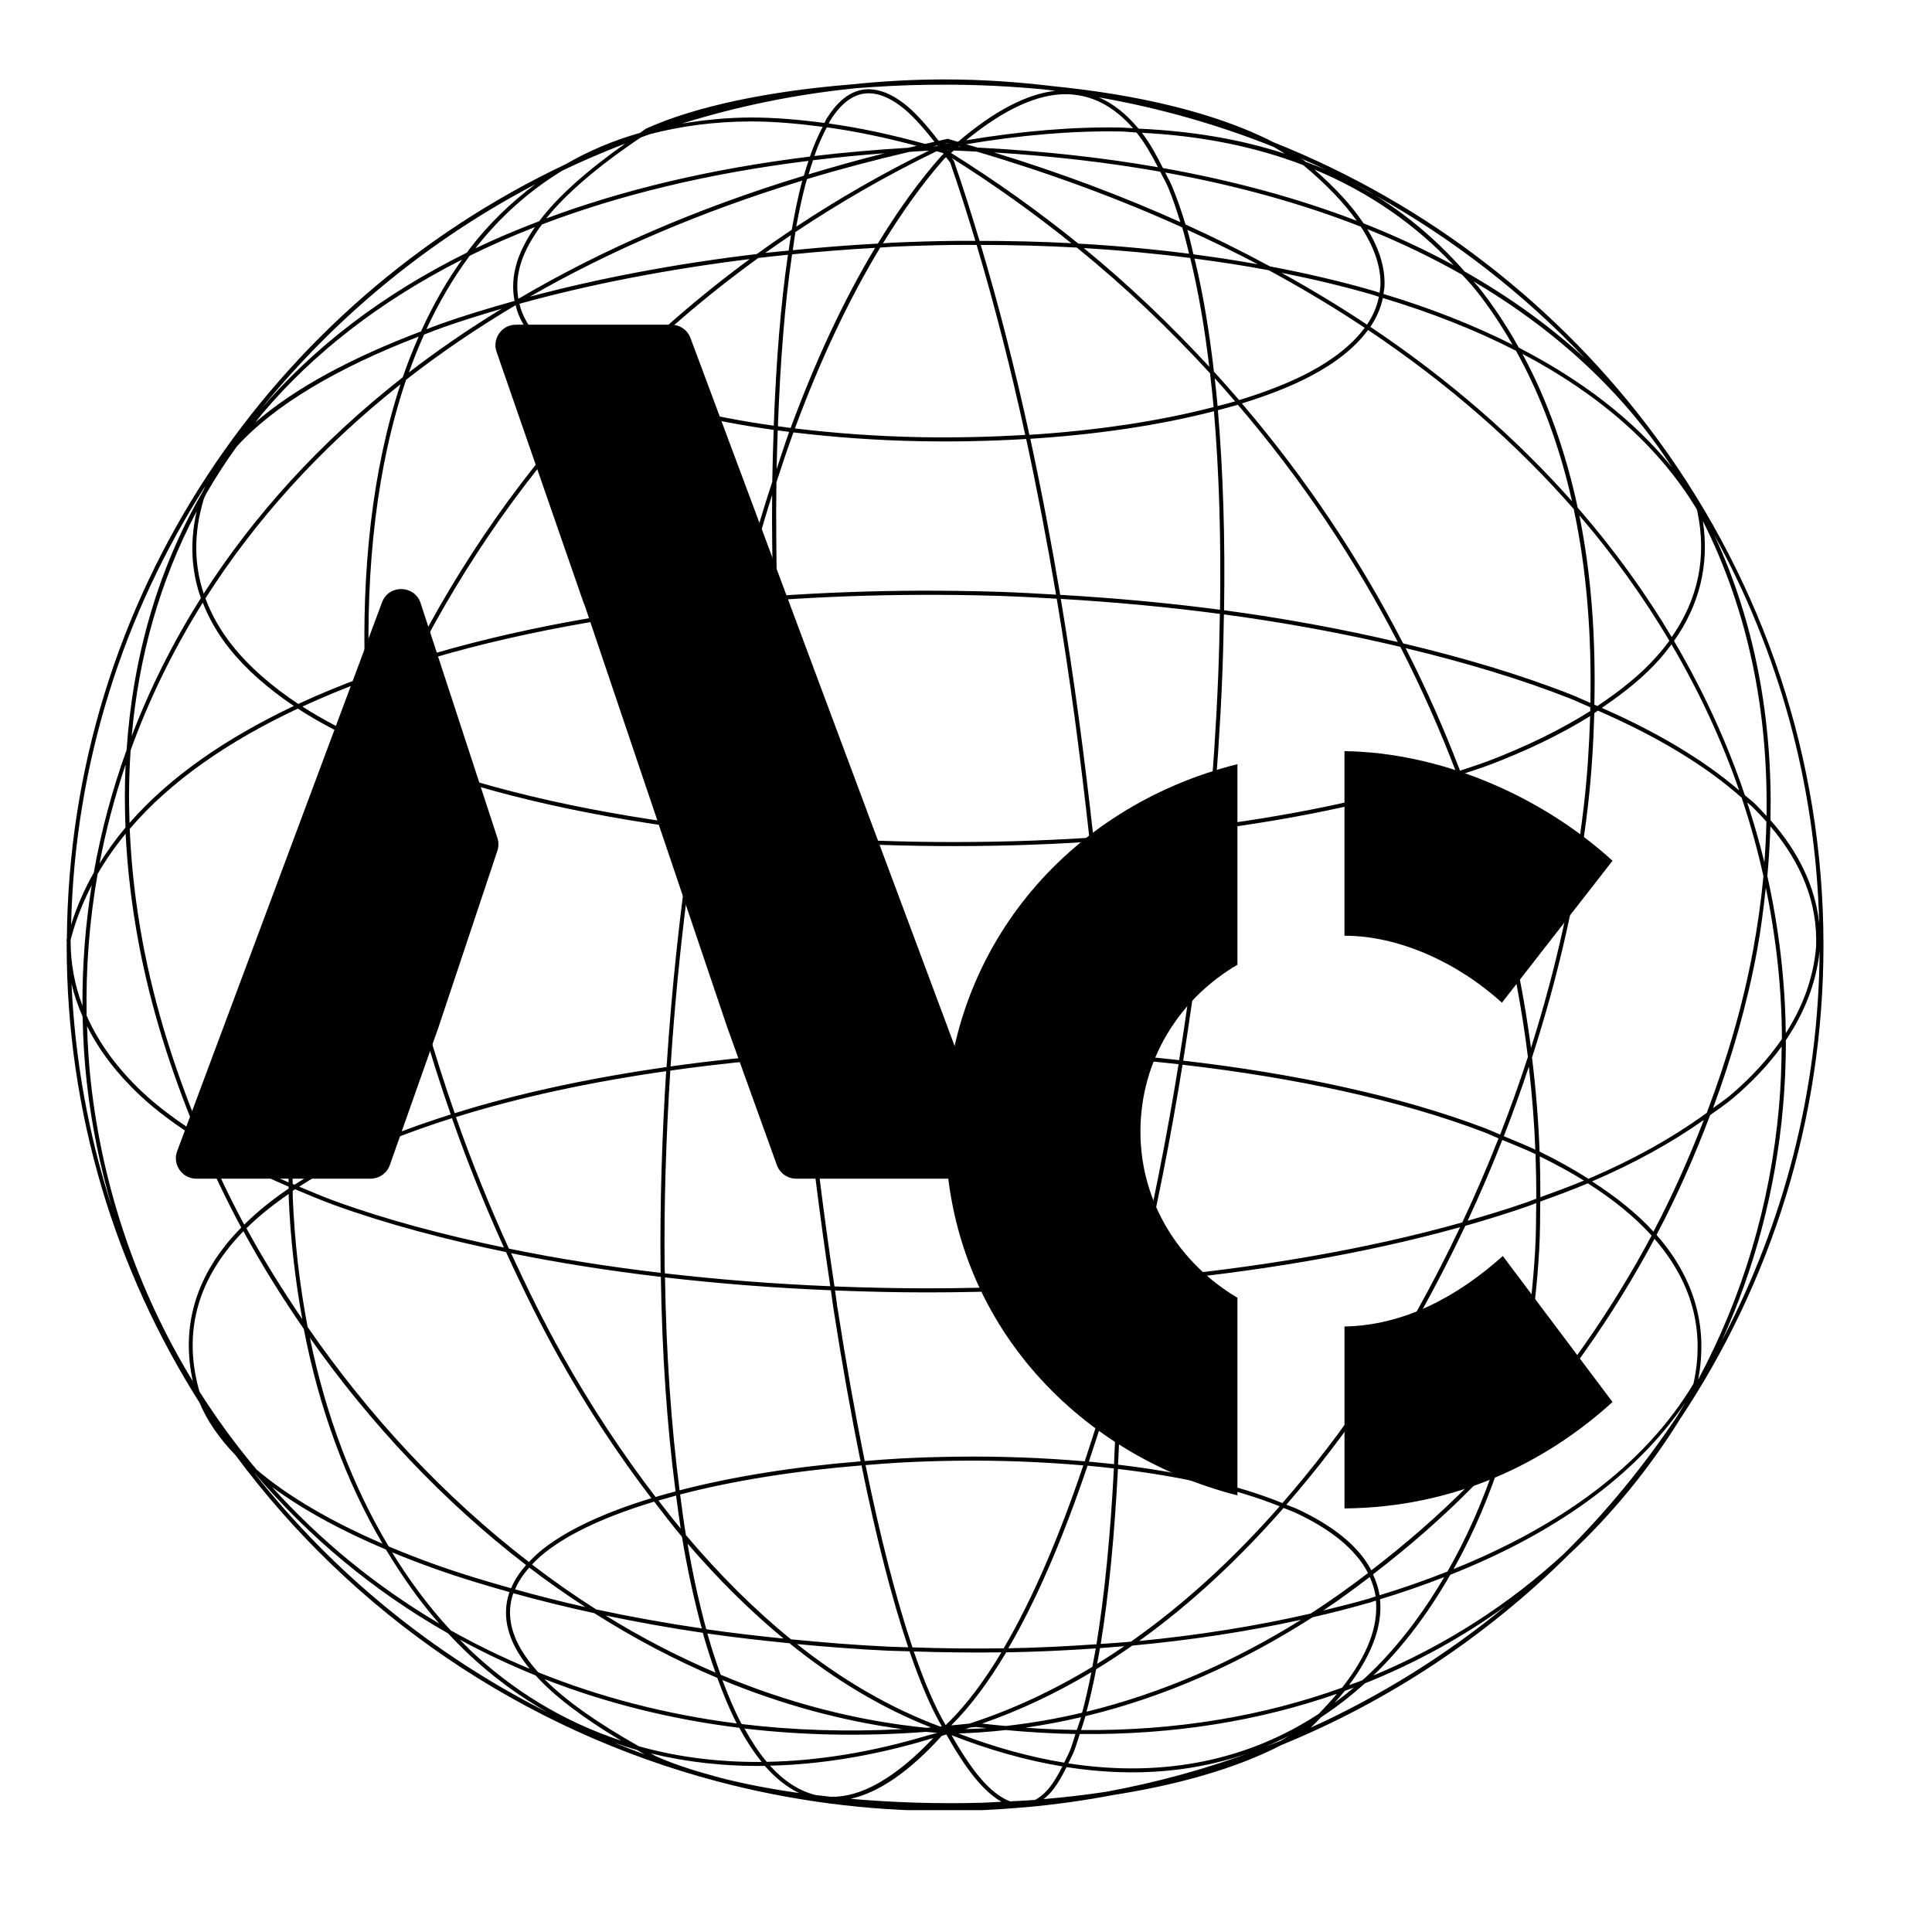 <svg xmlns="http://www.w3.org/2000/svg" xmlns:xlink="http://www.w3.org/1999/xlink" width="500" zoomAndPan="magnify" viewBox="0 0 375 375" height="500" preserveAspectRatio="xMidYMid meet" version="1.0"><defs><clipPath id="b007fea953"><path d="M 12.73 15.352 L 353.98 15.352 L 353.98 351.352 L 12.73 351.352 Z M 12.73 15.352 " clip-rule="nonzero"/></clipPath><clipPath id="0aeac6a4ef"><path d="M 34 63.027 L 193.906 63.027 L 193.906 228.777 L 34 228.777 Z M 34 63.027 " clip-rule="nonzero"/></clipPath><clipPath id="30f26e557d"><path d="M 260 145.797 L 313 145.797 L 313 292.797 L 260 292.797 Z M 260 145.797 " clip-rule="nonzero"/></clipPath><clipPath id="04917cb967"><path d="M 183.363 148 L 241 148 L 241 291 L 183.363 291 Z M 183.363 148 " clip-rule="nonzero"/></clipPath></defs><g clip-path="url(#b007fea953)"><path fill="#000000" d="M 183.438 15.414 C 177.254 15.414 171.145 15.766 165.129 16.398 C 149.348 17.672 135.078 20.594 125.438 24.949 L 125.398 24.969 L 125.379 24.969 C 124.957 25.246 124.668 25.5 124.258 25.777 C 119.012 27.273 114.184 29.324 109.762 31.891 C 52.887 58.816 13.492 115.945 12.98 182.164 L 12.922 182.34 L 12.922 182.441 C 12.918 182.648 12.957 182.844 12.961 183.051 C 12.961 183.188 12.941 183.324 12.941 183.461 C 12.941 216.074 22.414 246.508 38.742 272.281 C 40.215 275.816 42.57 279.203 45.707 282.445 C 68.359 313.008 101.219 335.738 139.324 345.789 C 153.398 349.5 168.176 351.508 183.438 351.508 C 188.621 351.508 193.75 351.25 198.816 350.801 C 198.984 350.785 199.16 350.793 199.328 350.762 C 204.973 350.246 210.531 349.469 216.004 348.422 C 228.398 346.488 239.809 343.324 248.676 338.73 C 269.66 330.148 288.535 317.566 304.312 301.93 L 304.449 301.793 C 312.836 293.996 320.062 285.137 326.066 275.488 C 343.672 249.051 353.934 217.438 353.934 183.465 C 353.934 147.027 342.125 113.316 322.113 85.781 L 321.402 84.816 C 302.738 59.512 277.109 39.543 247.277 27.648 C 247.258 27.641 247.238 27.633 247.219 27.629 C 235.965 21.832 220.652 18.344 204.426 16.734 C 197.543 15.902 190.551 15.418 183.438 15.418 Z M 179.996 16.457 C 183.055 16.418 186.141 16.43 189.223 16.516 C 193.695 16.641 198.145 16.941 202.555 17.344 C 203.312 17.426 204.062 17.543 204.816 17.637 C 199.293 18.234 193.004 21.527 185.996 27.484 C 185.949 27.496 185.902 27.496 185.859 27.508 C 185.258 27.336 184.691 27.141 184.086 26.977 L 183.988 26.938 L 183.891 26.957 L 182.199 27.328 C 179.758 24.172 177.414 21.539 175.258 19.938 C 172.996 18.258 170.852 17.391 168.863 17.324 C 168.203 17.301 167.547 17.367 166.918 17.52 C 164.402 18.129 162.234 20.102 160.367 23.16 C 160.246 23.359 160.152 23.66 160.035 23.867 C 155.082 23.215 150.297 22.801 145.797 22.809 C 141.039 22.816 136.609 23.289 132.344 23.988 C 143.125 20.637 154.344 18.316 165.934 17.145 L 166.07 17.125 C 170.629 16.777 175.266 16.52 179.996 16.457 Z M 168.844 18.109 C 170.637 18.168 172.609 18.949 174.785 20.566 C 176.797 22.059 179.039 24.547 181.375 27.527 C 180.762 27.66 180.172 27.805 179.562 27.938 C 173.004 26.113 166.77 24.793 160.859 23.969 C 160.926 23.855 160.973 23.684 161.039 23.574 C 162.84 20.617 164.875 18.828 167.113 18.285 C 167.676 18.148 168.246 18.09 168.844 18.109 Z M 207.059 18.285 C 208 18.301 208.906 18.41 209.793 18.582 C 213.594 19.316 216.957 21.5 219.922 24.891 C 219.133 24.863 218.402 24.77 217.602 24.754 C 208.363 24.582 198.312 25.422 187.512 27.23 C 194.969 21.125 201.504 18.199 207.059 18.285 Z M 213.273 18.895 C 225.012 20.949 236.332 24.168 247.102 28.469 C 247.926 28.898 248.629 29.391 249.402 29.844 C 240.949 27.059 231.434 25.441 220.984 24.969 C 218.684 22.191 216.121 20.125 213.277 18.895 Z M 137.477 21.648 C 136.816 21.828 136.148 22.008 135.492 22.199 C 136.145 22.012 136.801 21.828 137.477 21.648 Z M 145.816 23.574 C 150.199 23.57 154.863 23.984 159.684 24.617 C 158.793 26.285 157.961 28.207 157.203 30.395 C 137.789 32.777 120.797 36.887 106.008 42.406 C 109.859 37.602 115.977 32.332 124.379 26.68 C 124.973 26.461 125.57 26.242 126.168 26.031 C 132.184 24.48 138.68 23.578 145.816 23.574 Z M 160.488 24.715 C 166 25.477 171.816 26.672 177.914 28.312 L 176.262 28.684 C 169.996 29.066 163.898 29.582 158.07 30.277 C 158.816 28.156 159.621 26.305 160.488 24.715 Z M 217.582 25.52 C 218.625 25.539 219.57 25.676 220.594 25.719 C 222.109 27.59 223.465 29.938 224.762 32.461 C 213.938 30.57 202.277 29.285 189.754 28.645 C 189.02 28.43 188.289 28.211 187.551 27.996 C 198.344 26.184 208.379 25.352 217.582 25.52 Z M 221.652 25.777 C 233.383 26.367 243.797 28.531 252.965 32.047 C 257.547 35.871 260.938 39.473 263.348 42.859 C 252.141 38.555 239.621 35.098 225.723 32.617 C 224.461 30.094 223.141 27.707 221.652 25.777 Z M 183.992 27.762 C 184.031 27.773 184.07 27.789 184.109 27.801 L 183.184 27.957 C 183.461 27.898 183.719 27.82 183.992 27.762 Z M 121.371 27.859 C 113.77 33.234 108.133 38.277 104.656 42.938 C 100.352 44.586 96.188 46.324 92.266 48.207 C 97.016 42.141 102.656 37.055 109.199 33.09 C 113.164 31.184 117.238 29.461 121.371 27.859 Z M 181.906 28.234 C 181.938 28.273 181.973 28.309 182.004 28.352 C 181.758 28.363 181.523 28.398 181.277 28.41 L 181.238 28.391 Z M 186.137 28.391 L 186.449 28.488 L 186.035 28.469 Z M 183.793 29.156 L 184.012 29.176 C 183.984 29.199 183.957 29.211 183.934 29.234 L 183.797 29.156 Z M 185.152 29.215 C 186.66 29.273 188.133 29.355 189.617 29.434 C 203.969 33.68 217.242 38.602 229.465 44.137 C 229.949 45.742 230.363 47.523 230.801 49.25 C 223.742 48.348 216.562 47.691 209.305 47.281 C 201.605 41.051 193.379 35.168 184.602 29.688 Z M 180.312 29.234 C 171.191 33.715 162.613 38.656 154.551 44 C 155.09 41.012 155.699 38.234 156.359 35.703 C 156.449 35.355 156.562 35.098 156.652 34.762 C 163.043 32.828 169.672 31.074 176.539 29.473 C 177.797 29.398 179.039 29.297 180.312 29.234 Z M 181.789 29.355 C 182.203 29.477 182.59 29.562 183.008 29.688 L 183.145 29.883 C 183.027 29.992 182.93 30.07 182.812 30.18 L 182.793 30.18 L 182.773 30.199 C 178.355 35.172 174.246 40.953 170.383 47.281 C 164.836 47.582 159.332 48.02 153.883 48.562 C 154.059 47.391 154.199 46.156 154.391 45.043 C 162.934 39.344 172.047 34.07 181.789 29.355 Z M 192.941 29.59 C 204.441 30.289 215.172 31.555 225.195 33.324 C 225.707 34.367 226.273 35.27 226.75 36.41 C 227.609 38.465 228.367 40.766 229.109 43.117 C 217.926 38.086 205.887 33.551 192.941 29.59 Z M 171.719 29.746 C 166.648 31.004 161.75 32.395 156.949 33.836 C 157.227 32.879 157.52 31.98 157.812 31.105 C 162.324 30.559 166.945 30.102 171.719 29.746 Z M 183.637 30.516 C 183.91 30.902 184.148 31.148 184.426 31.555 L 184.445 31.594 C 186.145 36.469 187.758 41.562 189.32 46.754 C 187.988 46.754 186.66 46.734 185.328 46.754 C 181.289 46.805 177.238 46.918 173.215 47.105 C 172.602 47.133 171.996 47.191 171.387 47.223 C 175.133 41.137 179.086 35.543 183.344 30.75 C 183.441 30.656 183.539 30.605 183.637 30.516 Z M 184.738 30.672 C 192.957 35.832 200.68 41.379 207.945 47.203 C 202.035 46.895 196.082 46.754 190.129 46.754 C 188.535 41.461 186.906 36.266 185.172 31.301 L 185.152 31.262 L 185.133 31.203 C 184.992 30.996 184.875 30.871 184.738 30.672 Z M 252.414 30.711 C 254.164 31.48 255.91 32.246 257.625 33.07 C 256.27 32.461 254.832 31.945 253.418 31.398 L 253.102 31.125 L 253.082 31.102 C 252.879 30.961 252.625 30.852 252.414 30.711 Z M 156.93 31.223 C 156.621 32.16 156.312 33.086 156.023 34.113 C 135.047 40.488 116.617 48.582 100.621 57.996 C 100.23 55.805 100.344 53.484 101.133 51 C 101.875 48.66 103.254 46.176 105.188 43.566 C 120.066 37.898 137.238 33.66 156.93 31.223 Z M 255.109 32.891 C 265.832 37.344 274.812 43.66 282.152 51.488 C 276.727 48.535 270.898 45.805 264.668 43.352 C 262.469 40.043 259.293 36.562 255.109 32.891 Z M 226.156 33.48 C 240.227 36.027 252.859 39.578 264.137 44 C 266.902 48.227 268.109 52.102 267.934 55.617 C 267.91 56.027 267.812 56.418 267.754 56.816 C 267.387 56.707 267.043 56.57 266.672 56.465 C 260.191 54.586 253.434 53.02 246.496 51.707 C 241.258 48.875 235.797 46.152 230.113 43.566 C 229.297 40.93 228.434 38.402 227.477 36.117 C 227.07 35.148 226.59 34.383 226.16 33.484 Z M 155.73 35.055 C 155.688 35.219 155.637 35.34 155.594 35.508 C 154.879 38.254 154.262 41.32 153.684 44.59 C 151.383 46.129 149.117 47.703 146.898 49.309 C 131.32 51.16 116.402 53.969 102.844 57.586 C 118.215 48.746 135.832 41.141 155.73 35.055 Z M 261.758 35.152 C 263.465 36.031 265.16 36.934 266.832 37.867 C 282.039 46.34 295.793 57.035 307.621 69.535 C 300.898 63.344 293.117 57.715 284.297 52.707 C 279.262 47.012 273.512 41.969 266.832 37.863 C 265.223 36.879 263.465 36.039 261.758 35.152 Z M 103.91 35.762 C 99.102 39.352 94.789 43.531 91.086 48.383 C 90.926 48.594 90.789 48.824 90.633 49.031 C 73.98 57.273 60.746 67.586 50.648 79.406 C 65.129 61.504 83.238 46.594 103.91 35.766 Z M 103.828 44.078 C 102.242 46.387 101.066 48.629 100.387 50.762 C 99.535 53.453 99.402 56.008 99.875 58.41 C 94.859 59.812 89.977 61.293 85.402 62.91 C 84.492 63.234 83.656 63.582 82.766 63.914 C 85.16 58.742 87.953 53.965 91.164 49.641 C 95.18 47.66 99.402 45.809 103.828 44.078 Z M 265.395 44.473 C 272.02 47.129 278.129 50.109 283.824 53.336 C 284.652 54.281 285.539 55.168 286.324 56.148 C 289.008 59.504 291.398 63.117 293.578 66.902 C 285.875 63.035 277.48 59.746 268.523 57.055 C 268.594 56.59 268.699 56.133 268.723 55.656 C 268.895 52.195 267.832 48.469 265.398 44.473 Z M 230.465 44.609 C 235.16 46.758 239.75 48.977 244.133 51.293 C 240.031 50.559 235.863 49.918 231.645 49.367 C 231.25 47.781 230.906 46.094 230.465 44.609 Z M 153.527 45.633 C 153.363 46.594 153.227 47.637 153.074 48.641 C 151.559 48.793 150.035 48.918 148.531 49.09 C 150.172 47.918 151.836 46.77 153.527 45.633 Z M 185.328 47.539 C 186.738 47.52 188.148 47.539 189.559 47.539 C 193.047 59.207 196.191 71.559 199 84.418 C 192.242 84.82 185.363 84.98 178.523 84.852 C 170.25 84.691 162.098 84.098 154.293 83.16 C 159.105 70.156 164.641 58.301 170.855 48.047 C 171.656 48.008 172.449 47.93 173.254 47.891 C 177.27 47.707 181.297 47.59 185.328 47.539 Z M 190.363 47.539 C 196.598 47.543 202.828 47.707 209.008 48.051 C 218.445 55.703 227.016 63.898 234.871 72.465 C 235.117 74.617 235.363 76.77 235.562 79.012 C 224.977 81.758 212.699 83.59 199.805 84.398 C 197.004 71.551 193.848 59.207 190.363 47.539 Z M 169.852 48.109 C 163.695 58.352 158.23 70.156 153.469 83.062 C 152.637 82.957 151.812 82.84 150.992 82.727 C 151.449 70.164 152.34 58.891 153.742 49.367 C 159.066 48.836 164.434 48.41 169.852 48.109 Z M 210.367 48.148 C 217.34 48.562 224.238 49.203 231.02 50.074 C 232.57 56.395 233.797 63.469 234.715 71.188 C 227.266 63.137 219.215 55.391 210.367 48.148 Z M 152.941 49.445 C 151.547 58.953 150.645 70.164 150.188 82.629 C 138.09 80.934 127.207 78.254 118.68 74.648 C 127.227 65.863 136.75 57.641 147.18 50.074 C 149.09 49.848 151.012 49.641 152.941 49.445 Z M 231.863 50.191 C 236.734 50.832 241.551 51.562 246.262 52.453 C 252.82 56 259.02 59.723 264.887 63.621 C 262.496 66.867 258.82 69.781 254.031 72.309 C 250.172 74.344 245.566 76.113 240.52 77.656 C 238.918 75.797 237.289 73.957 235.621 72.133 C 234.703 64.113 233.465 56.758 231.863 50.191 Z M 145.523 50.289 C 135.445 57.703 126.242 65.754 117.934 74.312 C 114.301 72.727 110.992 71.023 108.395 69.086 C 105.082 66.613 102.703 63.871 101.434 60.867 C 101.168 60.246 100.988 59.605 100.82 58.961 C 114.5 55.18 129.652 52.246 145.527 50.289 Z M 89.672 50.391 C 86.641 54.645 83.996 59.309 81.723 64.328 C 68.391 69.367 57.273 75.289 49.57 81.98 C 50.062 81.375 50.516 80.754 51.023 80.152 C 60.805 68.629 73.609 58.535 89.672 50.387 Z M 248.723 52.945 C 254.801 54.156 260.73 55.559 266.441 57.211 C 266.852 57.328 267.234 57.484 267.641 57.605 C 267.262 59.508 266.492 61.301 265.34 63.012 C 260.078 59.512 254.535 56.164 248.723 52.945 Z M 285.969 54.598 C 298.332 61.902 308.535 70.484 316.652 80.074 C 318.18 81.879 319.629 83.723 321.016 85.598 C 322.27 87.289 323.438 89.008 324.578 90.75 C 317 81.371 306.82 73.676 294.82 67.492 C 292.477 63.309 289.875 59.336 286.934 55.656 C 286.633 55.281 286.273 54.965 285.969 54.594 Z M 268.406 57.84 C 277.676 60.637 286.363 64.031 294.25 68.082 C 299.145 76.871 302.734 86.711 305.129 97.297 C 294.348 85.137 281.348 73.73 265.988 63.441 C 267.18 61.68 268 59.82 268.41 57.84 Z M 100.074 59.234 C 100.246 59.895 100.434 60.547 100.703 61.184 C 102.043 64.352 104.531 67.184 107.922 69.715 C 110.516 71.652 113.777 73.363 117.34 74.941 C 101.645 91.246 89.215 109.355 79.66 128.223 C 78.902 128.461 78.105 128.664 77.359 128.91 C 75.383 129.555 73.547 130.301 71.637 130.992 C 70.957 109.996 73.176 90.309 78.832 73.707 C 85.355 68.605 92.441 63.777 100.074 59.238 Z M 97.398 59.922 C 90.992 63.844 84.969 67.965 79.363 72.289 C 80.266 69.758 81.25 67.312 82.312 64.938 C 83.438 64.516 84.5 64.07 85.656 63.66 C 89.398 62.332 93.352 61.105 97.398 59.922 Z M 265.535 64.051 C 281.285 74.594 294.543 86.316 305.461 98.809 C 307.98 110.59 308.957 123.285 308.688 136.434 C 307.43 135.906 306.266 135.336 304.969 134.824 C 295.145 130.949 284.098 127.672 272.34 124.875 C 263.996 108.688 253.605 93 241.051 78.305 C 246.012 76.766 250.57 75.02 254.402 72.996 C 259.266 70.43 263.055 67.438 265.535 64.051 Z M 81.273 65.328 C 80.148 67.891 79.105 70.504 78.168 73.234 C 62.031 85.883 49.227 100.117 39.539 115.223 C 37.664 109.59 37.551 103.484 39.559 96.844 C 39.691 96.465 39.938 96.098 40.09 95.723 C 41.875 92.637 43.824 89.617 45.949 86.68 C 53.293 78.574 65.652 71.32 81.273 65.328 Z M 295.492 68.672 C 310.098 76.379 321.867 86.371 329.379 98.926 C 331.434 108.203 329.512 116.41 324.48 123.66 C 319.344 115.035 313.277 106.625 306.23 98.535 C 303.91 87.738 300.367 77.676 295.492 68.672 Z M 235.781 73.41 C 237.129 74.895 238.434 76.402 239.734 77.91 C 238.641 78.238 237.469 78.516 236.332 78.816 C 236.168 76.973 235.977 75.195 235.781 73.41 Z M 77.734 74.59 C 72.289 91.141 70.152 110.578 70.852 131.285 C 66.344 132.945 62.008 134.711 57.891 136.633 C 52.723 133.199 48.414 129.453 45.168 125.391 C 42.836 122.477 41.078 119.383 39.875 116.148 C 49.367 101.211 61.918 87.145 77.734 74.59 Z M 118.094 75.277 C 126.777 79.008 137.863 81.723 150.168 83.438 C 150.055 86.727 149.949 90.078 149.895 93.52 C 147.492 100.855 145.301 108.465 143.305 116.285 C 120.938 118.25 99.551 122.066 80.703 127.906 C 90.223 109.277 102.547 91.379 118.094 75.277 Z M 240.266 78.562 C 252.711 93.094 263.016 108.613 271.32 124.625 C 260.617 122.117 249.328 120.023 237.59 118.449 C 237.812 104.621 237.41 91.559 236.391 79.621 C 237.695 79.277 239.016 78.938 240.266 78.562 Z M 235.625 79.82 C 236.633 91.66 237.02 104.629 236.805 118.352 C 226.691 117.016 216.305 116.07 205.785 115.461 C 204.043 105.18 202.121 95.031 199.984 85.168 C 212.812 84.359 225.035 82.555 235.621 79.82 Z M 150.957 83.535 L 153.18 83.828 C 152.32 86.18 151.555 88.648 150.738 91.062 C 150.793 88.488 150.871 86.02 150.957 83.535 Z M 154.004 83.93 C 161.898 84.875 170.141 85.477 178.512 85.637 C 185.414 85.77 192.359 85.613 199.18 85.207 C 201.316 95.051 203.242 105.16 204.984 115.422 C 201.273 115.211 197.562 114.984 193.832 114.871 C 188.691 114.711 183.543 114.637 178.391 114.652 C 169.145 114.688 159.926 115.031 150.82 115.656 C 150.699 108.121 150.59 100.629 150.703 93.617 C 151.777 90.344 152.852 87.078 154.004 83.926 Z M 39.914 94.25 C 39.766 94.57 39.594 94.891 39.461 95.211 C 30.52 110.621 25.773 127.738 24.574 145.559 C 21.742 153.434 19.613 161.395 18.199 169.406 C 16.371 172.609 14.91 175.98 13.797 179.492 C 14.539 148.199 24 119.027 39.914 94.25 Z M 149.875 96.059 C 149.801 102.34 149.926 109.027 150.031 115.715 C 148.062 115.855 146.109 116.039 144.152 116.207 C 145.914 109.32 147.797 102.57 149.875 96.059 Z M 38.164 99.242 C 36.812 105.262 37.137 110.887 38.988 116.09 C 33.5 124.777 29.043 133.75 25.559 142.887 C 26.914 127.539 31.004 112.781 38.164 99.242 Z M 306.555 100.047 C 313.281 107.891 319.078 116.035 324.02 124.367 C 323.262 125.406 322.445 126.414 321.559 127.414 C 318.492 130.879 314.531 134.055 310.055 137.027 L 309.465 136.773 C 309.75 123.977 308.898 111.59 306.555 100.047 Z M 330.527 101.129 C 339.383 118.691 343.219 138.238 342.879 158.375 C 342.133 157.566 341.395 156.75 340.578 155.957 C 340.004 155.402 339.281 154.891 338.672 154.348 C 335.25 144.207 330.676 134.176 324.922 124.406 C 329.77 117.547 331.84 109.766 330.527 101.129 Z M 332.75 103.863 C 345.152 126.371 352.418 152.008 353.105 179.234 C 352.336 172 349.035 165.301 343.648 159.184 C 344.078 139.832 340.703 120.969 332.75 103.859 Z M 178.383 115.461 C 183.523 115.441 188.672 115.5 193.801 115.656 C 197.586 115.773 201.352 115.996 205.109 116.207 C 207.688 131.488 209.719 147.07 211.445 162.605 C 201.703 163.23 191.797 163.504 181.902 163.43 C 172.074 163.355 162.262 162.918 152.637 162.152 C 151.961 151.832 151.434 141.613 151.082 131.66 C 150.898 126.426 150.895 121.527 150.809 116.465 C 159.91 115.84 169.137 115.496 178.383 115.461 Z M 205.898 116.246 C 216.375 116.859 226.703 117.824 236.777 119.156 C 236.707 123.211 236.609 127.301 236.441 131.465 C 236.055 140.891 235.406 150.574 234.535 160.344 C 227.25 161.273 219.809 162.02 212.23 162.523 C 210.512 147.023 208.469 131.5 205.898 116.25 Z M 150.023 116.523 C 150.109 121.582 150.117 126.469 150.297 131.699 C 150.648 141.621 151.16 151.809 151.832 162.094 C 146.207 161.633 140.688 161.02 135.234 160.324 C 137.027 148.625 139.16 137.035 141.742 125.805 C 142.426 122.84 143.188 119.949 143.926 117.035 C 145.957 116.859 147.977 116.668 150.023 116.523 Z M 39.355 116.977 C 40.578 120.09 42.285 123.074 44.527 125.879 C 47.754 129.918 51.988 133.633 57.035 137.027 C 43.977 143.219 33.004 150.73 25.137 159.734 C 24.969 154.992 25.039 150.297 25.352 145.637 C 28.879 135.859 33.539 126.258 39.355 116.973 Z M 143.102 117.113 C 142.387 119.945 141.641 122.742 140.977 125.625 C 138.387 136.879 136.242 148.488 134.449 160.203 C 112.633 157.375 92.445 152.727 76.293 146.148 C 75.121 145.672 74.098 145.133 72.969 144.633 C 75.145 139.328 77.574 134.078 80.207 128.867 C 99.078 122.953 120.59 119.102 143.102 117.113 Z M 237.562 119.254 C 249.492 120.855 260.961 122.98 271.805 125.547 C 275.918 133.559 279.5 141.676 282.621 149.844 C 268.695 154.52 252.594 157.992 235.32 160.246 C 236.188 150.52 236.844 140.871 237.23 131.484 C 237.398 127.348 237.492 123.285 237.562 119.258 Z M 324.438 125.074 C 329.867 134.336 334.25 143.824 337.574 153.422 C 330.59 147.426 321.559 142.074 310.902 137.398 C 315.238 134.477 319.109 131.363 322.133 127.941 C 322.961 127.012 323.719 126.043 324.434 125.074 Z M 272.828 125.801 C 284.297 128.559 295.078 131.77 304.672 135.551 C 306.066 136.102 307.316 136.711 308.664 137.281 C 308.656 137.527 308.668 137.766 308.664 138.012 C 302.934 141.633 296.281 144.891 288.797 147.742 C 287.074 148.398 285.195 148.973 283.391 149.59 C 280.332 141.594 276.832 133.648 272.828 125.801 Z M 79.145 129.184 C 76.715 134.031 74.473 138.918 72.438 143.848 C 72.09 139.805 71.793 135.781 71.648 131.816 C 73.629 131.098 75.539 130.328 77.59 129.656 C 78.094 129.488 78.633 129.344 79.145 129.184 Z M 70.863 132.113 C 71.008 136.035 71.305 140.023 71.648 144.027 C 66.949 141.891 62.547 139.629 58.707 137.145 C 62.586 135.352 66.633 133.672 70.863 132.113 Z M 57.805 137.539 C 61.898 140.223 66.648 142.633 71.707 144.91 C 71.723 145.082 71.73 145.25 71.746 145.422 C 60.402 173.512 55.34 202.57 56.016 229.504 C 49.879 226.859 44.359 223.91 39.375 220.754 C 34.078 208.277 30.035 195.473 27.652 182.637 C 26.305 175.367 25.488 168.094 25.176 160.895 C 33.078 151.613 44.32 143.879 57.805 137.539 Z M 310.145 137.93 C 321.438 142.848 330.938 148.492 338.055 154.84 C 339.754 159.902 341.148 164.98 342.281 170.074 C 341.832 174.84 341.16 179.625 340.277 184.406 C 338.316 195.027 335.211 205.605 331.289 216 C 324.789 220.734 317.148 225.043 308.316 228.797 C 305.379 226.945 302.25 225.176 298.836 223.527 C 298.609 217.523 298.121 211.434 297.363 205.266 C 302.574 189.129 306.324 172.684 308.199 156.59 C 308.914 150.453 309.273 144.414 309.457 138.422 C 309.703 138.266 309.906 138.09 310.145 137.934 Z M 308.652 138.992 C 308.457 144.766 308.102 150.598 307.41 156.508 C 305.605 172 302.086 187.836 297.164 203.395 C 294.875 185.969 290.391 168.059 283.672 150.316 C 285.48 149.699 287.371 149.129 289.102 148.469 C 296.418 145.684 302.98 142.527 308.652 138.992 Z M 72.664 145.344 C 73.801 145.844 74.828 146.395 76.008 146.875 C 92.246 153.488 112.48 158.156 134.34 160.992 C 132.012 176.348 130.371 191.867 129.383 207.113 C 114.578 209.223 100.629 212.195 88.258 216.074 C 80.34 193.375 74.902 169.719 72.66 147.031 C 72.613 146.543 72.609 146.066 72.562 145.578 L 72.66 145.344 Z M 71.875 147.133 C 74.125 169.867 79.562 193.57 87.492 216.312 C 83.25 217.66 79.148 219.078 75.316 220.637 C 68.516 223.406 62.418 226.523 57.164 229.957 L 56.812 229.816 C 56.102 203.352 60.926 174.797 71.875 147.129 Z M 24.379 148.391 C 24.191 152.434 24.191 156.52 24.359 160.617 C 22.477 162.848 20.824 165.172 19.324 167.578 C 20.551 161.145 22.234 154.738 24.379 148.391 Z M 282.918 150.574 C 289.828 168.828 294.352 187.258 296.566 205.145 C 294.922 210.219 293.121 215.238 291.176 220.223 C 290.227 219.84 289.359 219.418 288.383 219.043 C 271.812 212.734 251.469 208.391 229.656 205.871 C 232.023 191.047 233.918 175.953 235.262 161.047 C 252.652 158.793 268.871 155.289 282.918 150.57 Z M 339.125 155.742 C 339.406 156.004 339.758 156.246 340.027 156.508 C 341.031 157.48 341.969 158.477 342.859 159.477 C 342.797 162.105 342.672 164.738 342.469 167.383 C 341.531 163.492 340.391 159.609 339.125 155.742 Z M 343.629 160.383 C 349.648 167.477 352.852 175.293 352.5 183.797 C 351.992 189.789 349.938 195.359 346.617 200.547 C 346.504 190.461 345.309 180.238 343.039 170.035 C 343.34 166.809 343.531 163.59 343.629 160.383 Z M 135.113 161.109 C 140.625 161.812 146.207 162.418 151.891 162.879 C 152.805 176.699 154.082 190.59 155.508 204.34 C 146.867 204.945 138.406 205.84 130.156 206.996 C 131.145 191.824 132.797 176.387 135.113 161.109 Z M 234.453 161.148 C 233.109 175.984 231.227 191.012 228.867 205.773 C 224.629 205.293 220.34 204.895 216.004 204.555 C 215.145 191.055 213.84 177.211 212.309 163.309 C 219.832 162.809 227.219 162.07 234.453 161.148 Z M 24.387 161.816 C 24.727 168.766 25.566 175.773 26.863 182.773 C 29.191 195.316 33.117 207.824 38.215 220.027 C 34.332 217.488 30.707 214.863 27.672 212.008 C 22.836 207.457 19.188 202.496 16.816 197.145 C 16.637 188.031 17.332 178.828 18.938 169.66 C 20.508 166.93 22.328 164.328 24.387 161.816 Z M 152.699 162.957 C 162.301 163.719 172.098 164.141 181.902 164.215 C 191.824 164.293 201.754 164.02 211.52 163.391 C 213.047 177.246 214.336 191.043 215.199 204.5 C 204.027 203.652 192.625 203.211 181.215 203.301 C 172.855 203.363 164.527 203.738 156.297 204.301 C 154.871 190.59 153.609 176.742 152.695 162.961 Z M 17.797 171.824 C 16.559 179.629 15.961 187.453 16.008 195.219 C 14.5 191.211 13.688 186.992 13.707 182.539 C 13.707 182.512 13.707 182.484 13.707 182.461 C 13.707 182.453 13.707 182.445 13.707 182.441 C 13.707 182.434 13.707 182.426 13.707 182.422 C 14.656 178.719 16.062 175.199 17.797 171.824 Z M 342.742 172.297 C 344.777 182.121 345.836 191.969 345.871 201.664 C 343.23 205.52 339.898 209.164 335.879 212.574 C 334.848 213.449 333.609 214.25 332.496 215.094 C 336.211 205.047 339.137 194.816 341.031 184.562 C 341.789 180.469 342.301 176.383 342.742 172.293 Z M 353.188 184.582 C 353.004 211.84 346.148 237.543 334.207 260.23 C 340.598 246.16 344.648 230.895 346.066 215.055 C 346.457 210.707 346.645 206.32 346.637 201.902 C 350.25 196.566 352.527 190.793 353.188 184.582 Z M 13.887 190.973 C 14.395 193.141 15.133 195.254 16.031 197.301 C 16.117 201.625 16.379 205.93 16.855 210.199 C 17.77 218.387 19.422 226.445 21.715 234.301 C 17.254 220.543 14.562 206.012 13.887 190.973 Z M 16.895 199.188 C 19.309 203.992 22.746 208.457 27.121 212.578 C 30.434 215.691 34.422 218.559 38.707 221.285 C 41.152 227.039 43.832 232.711 46.828 238.273 C 45.762 239.359 44.75 240.473 43.84 241.613 C 37.715 249.277 35.25 258.16 37.426 268.098 C 26.691 250.52 19.934 230.703 17.641 210.121 C 17.238 206.5 17.02 202.852 16.895 199.191 Z M 345.82 203.121 C 345.793 207.102 345.641 211.055 345.289 214.977 C 343.609 233.734 338.234 251.695 329.613 267.781 C 331.672 257.102 328.562 247.691 321.531 239.688 C 325.523 232.133 328.949 224.344 331.934 216.449 C 333.422 215.359 335.012 214.312 336.359 213.168 C 340.074 210.02 343.246 206.668 345.82 203.121 Z M 181.203 204.086 C 192.645 203.996 204.07 204.43 215.266 205.285 C 216.219 220.359 216.629 234.734 216.762 248.555 C 204.656 249.516 192.348 250.066 180.023 250.066 C 173.984 250.066 167.965 249.926 161.969 249.695 C 159.836 235.512 157.988 220.457 156.383 205.086 C 164.582 204.527 172.875 204.145 181.203 204.082 Z M 155.574 205.125 C 157.176 220.469 159.031 235.484 161.16 249.656 C 150.262 249.215 139.512 248.367 129.047 247.156 C 129.039 246.77 129.012 246.406 129.004 246.016 C 128.867 233.734 129.273 220.875 130.105 207.801 C 138.387 206.633 146.895 205.734 155.574 205.125 Z M 216.055 205.363 C 220.336 205.699 224.57 206.09 228.758 206.562 C 226.449 220.91 223.652 234.926 220.5 248.238 L 217.547 248.496 C 217.414 234.719 217 220.383 216.055 205.363 Z M 229.527 206.66 C 251.301 209.172 271.605 213.492 288.094 219.773 C 289.07 220.145 289.922 220.566 290.867 220.953 C 288.695 226.477 286.352 231.91 283.828 237.27 C 265.039 242.562 243.641 246.168 221.324 248.18 C 224.461 234.91 227.227 220.949 229.527 206.66 Z M 296.75 207.035 C 297.375 212.473 297.797 217.848 298.008 223.152 C 296.07 222.238 293.965 221.395 291.891 220.539 C 293.633 216.07 295.25 211.574 296.75 207.035 Z M 129.301 207.918 C 128.477 220.949 128.082 233.766 128.219 246.016 C 128.223 246.371 128.234 246.707 128.238 247.059 C 118.055 245.859 108.195 244.293 98.777 242.359 C 94.992 234.059 91.555 225.535 88.492 216.824 C 100.758 212.977 114.602 210.02 129.301 207.918 Z M 87.727 217.039 C 90.73 225.594 94.109 233.98 97.812 242.145 C 86.105 239.703 75.047 236.766 65.145 233.18 C 62.68 232.285 60.395 231.293 58.066 230.328 C 63.16 227.043 69.016 224.043 75.59 221.363 C 79.406 219.809 83.492 218.387 87.723 217.039 Z M 330.715 217.375 C 327.871 224.734 324.66 231.996 320.938 239.059 C 317.719 235.527 313.652 232.301 309.02 229.309 C 317.246 225.777 324.484 221.773 330.715 217.375 Z M 291.598 221.266 C 293.785 222.168 296.012 223.047 298.047 224.02 C 298.152 226.926 298.203 229.812 298.184 232.668 L 296.434 233.336 C 292.723 234.621 288.836 235.816 284.871 236.953 C 287.277 231.801 289.512 226.57 291.598 221.266 Z M 39.852 221.992 C 44.734 225.008 50.098 227.797 56.02 230.328 C 56.023 230.453 56.016 230.578 56.02 230.703 C 52.777 232.902 49.902 235.23 47.402 237.703 C 44.637 232.559 42.145 227.301 39.852 221.992 Z M 298.863 224.453 C 301.906 225.941 304.781 227.5 307.438 229.148 C 304.73 230.281 301.863 231.332 298.98 232.375 C 298.992 229.754 298.949 227.113 298.863 224.453 Z M 308.203 229.68 C 313.066 232.789 317.277 236.16 320.574 239.824 C 312.84 254.352 303.254 268 292.352 280.285 C 295.82 268.672 298 255.953 298.762 242.5 C 298.938 239.457 298.93 236.332 298.961 233.219 C 302.121 232.082 305.254 230.926 308.203 229.68 Z M 57.254 230.82 C 59.762 231.871 62.242 232.941 64.906 233.906 C 75.004 237.566 86.277 240.559 98.223 243.027 C 101.445 250.07 104.844 256.977 108.547 263.574 C 114.012 273.309 120.02 282.406 126.426 290.801 C 117.695 293.465 110.395 296.742 105.418 300.648 C 104.387 301.461 103.496 302.32 102.668 303.188 C 86.199 290.523 71.668 274.895 59.711 257.574 C 58.16 249.461 57.172 241.004 56.82 232.297 C 56.805 231.922 56.832 231.531 56.82 231.156 C 56.977 231.051 57.094 230.926 57.254 230.82 Z M 56.035 231.746 C 56.043 231.938 56.027 232.141 56.035 232.336 C 56.363 240.488 57.293 248.395 58.672 256.043 C 54.785 250.309 51.117 244.457 47.836 238.41 C 50.191 236.062 52.988 233.855 56.035 231.746 Z M 298.18 233.516 C 298.148 236.512 298.152 239.527 297.984 242.457 C 297.188 256.527 294.797 269.738 291.043 281.738 C 289.188 283.785 287.387 285.887 285.457 287.852 C 279.402 294.004 272.918 299.617 266.184 304.797 C 263.668 300.02 258.625 296.094 251.883 292.941 C 251.199 292.621 250.402 292.363 249.68 292.059 C 255.512 285.352 261.039 278.188 266.145 270.551 C 272.977 260.332 279.031 249.328 284.414 237.938 C 288.645 236.738 292.758 235.445 296.707 234.082 C 297.219 233.906 297.672 233.691 298.18 233.512 Z M 283.41 238.191 C 278.113 249.336 272.164 260.109 265.473 270.121 C 260.336 277.805 254.781 285.012 248.914 291.746 C 240.227 288.195 229.207 285.727 217.016 284.293 C 217.359 277.422 217.602 270.262 217.684 262.688 C 218.609 259.266 219.527 255.836 220.398 252.289 C 220.66 251.207 220.906 250.078 221.164 248.984 C 243.359 247 264.645 243.426 283.41 238.191 Z M 47.246 238.98 C 50.785 245.488 54.734 251.812 58.965 257.949 C 61.938 273.383 67.125 287.465 74.246 299.629 C 64.324 295.348 56 290.516 49.82 285.258 C 45.754 280.438 42.059 275.363 38.707 270.082 C 35.68 259.465 38.02 250.18 44.473 242.105 C 45.32 241.043 46.254 240 47.246 238.98 Z M 321.133 240.453 C 328.105 248.5 331.078 257.816 328.703 268.566 C 319.145 284.562 302.582 296.316 282.133 304.562 C 285.945 297.75 289.164 290.277 291.711 282.191 C 303.113 269.578 313.105 255.496 321.133 240.457 Z M 99.207 243.246 C 108.512 245.137 118.238 246.664 128.273 247.844 C 128.5 262.793 129.477 276.82 131.125 289.484 C 129.812 289.832 128.508 290.191 127.25 290.566 C 120.797 282.133 114.738 272.988 109.234 263.18 C 105.645 256.781 102.344 250.07 99.207 243.246 Z M 129.078 247.945 C 139.574 249.156 150.352 250 161.277 250.441 C 161.438 251.5 161.566 252.656 161.727 253.703 C 163.375 264.332 165.152 274.332 167.039 283.645 C 154.43 284.672 142.367 286.559 131.91 289.27 C 130.277 276.703 129.309 262.77 129.078 247.941 Z M 220.336 249.062 C 220.098 250.07 219.871 251.113 219.629 252.113 C 219.004 254.66 218.336 257.098 217.68 259.582 C 217.699 256.266 217.59 252.723 217.562 249.301 Z M 216.777 249.359 C 216.812 253.57 216.953 257.973 216.914 262.02 C 216.91 262.207 216.895 262.363 216.895 262.551 C 214.895 269.938 212.777 276.977 210.543 283.645 C 202.473 282.949 194.074 282.629 185.602 282.742 C 181.969 282.789 178.328 282.902 174.707 283.094 C 172.402 283.215 170.125 283.406 167.844 283.586 C 165.953 274.258 164.164 264.234 162.512 253.586 C 162.359 252.59 162.234 251.488 162.082 250.48 C 168.047 250.711 174.031 250.855 180.035 250.855 C 192.359 250.855 204.672 250.32 216.777 249.359 Z M 60.145 259.66 C 71.918 276.387 86.113 291.465 102.113 303.777 C 100.844 305.207 99.863 306.703 99.203 308.277 C 94.27 306.895 89.461 305.449 84.965 303.855 C 81.648 302.68 78.488 301.441 75.445 300.16 C 68.387 288.371 63.227 274.676 60.145 259.66 Z M 216.797 266.09 C 216.691 272.352 216.516 278.434 216.227 284.195 C 214.613 284.012 212.992 283.852 211.348 283.703 C 213.234 278.062 215.078 272.246 216.797 266.09 Z M 327.168 272.184 C 326.645 273.074 326.102 273.957 325.559 274.836 C 319.156 284.469 311.812 293.438 303.59 301.555 L 303.469 301.672 C 292.918 311.383 280.531 319.391 266.555 325.223 C 272.289 319.73 277.227 313.086 281.504 305.66 C 301.074 297.922 317.117 286.945 327.172 272.18 Z M 185.625 283.527 C 193.996 283.418 202.297 283.75 210.27 284.43 C 205.57 298.316 200.387 310.469 194.809 319.938 C 188.91 320.027 183.004 319.957 177.109 319.758 C 173.906 310.285 170.836 298.234 168.004 284.375 C 170.25 284.199 172.48 284.004 174.75 283.883 C 178.359 283.691 182 283.574 185.625 283.527 Z M 290.395 283.645 C 287.844 291.379 284.68 298.523 280.953 305.035 C 276.707 306.707 272.328 308.258 267.777 309.633 C 267.555 308.223 267.094 306.879 266.496 305.586 C 273.328 300.344 279.895 294.652 286.027 288.422 C 287.535 286.887 288.93 285.23 290.395 283.645 Z M 167.215 284.43 C 170.027 298.215 173.074 310.23 176.281 319.738 C 175.043 319.695 173.801 319.68 172.566 319.621 C 166.156 319.324 159.812 318.805 153.527 318.188 C 146.375 312.383 139.566 305.559 133.133 297.957 C 132.715 295.43 132.363 292.738 132.012 290.074 C 142.461 287.359 154.566 285.461 167.215 284.434 Z M 211.094 284.488 C 212.82 284.645 214.52 284.828 216.207 285.02 C 215.535 297.961 214.406 309.516 212.824 319.148 C 207.152 319.543 201.449 319.828 195.715 319.934 C 201.281 310.41 206.434 298.305 211.094 284.488 Z M 216.992 285.117 C 229.004 286.539 239.844 288.922 248.383 292.375 C 239.484 302.504 229.82 311.414 219.492 318.656 C 217.555 318.832 215.602 318.949 213.648 319.09 C 215.223 309.469 216.328 297.965 216.992 285.117 Z M 49.387 285.945 L 49.508 286.043 C 59.836 298.199 72.379 308.754 86.953 317.027 C 88.109 318.27 89.293 319.48 90.512 320.645 C 95.285 325.199 100.543 329.113 106.246 332.359 C 83.992 321.137 64.605 305.23 49.387 285.945 Z M 52.77 288.598 C 58.777 293.039 66.25 297.105 74.918 300.77 C 78.023 305.93 81.422 310.785 85.262 315.141 C 72.867 307.82 61.992 298.836 52.773 288.598 Z M 131.227 290.289 C 131.512 292.449 131.801 294.625 132.129 296.699 C 130.66 294.934 129.23 293.098 127.805 291.254 Z M 126.977 291.469 C 128.758 293.781 130.52 296.105 132.367 298.289 C 133.434 304.73 134.746 310.641 136.223 316.082 C 129.191 315.039 122.32 313.809 115.707 312.387 C 111.449 309.68 107.305 306.762 103.258 303.676 C 104.047 302.852 104.902 302.039 105.895 301.258 C 110.805 297.398 118.156 294.129 126.977 291.469 Z M 249.148 292.688 C 249.938 293.02 250.805 293.32 251.551 293.672 C 258.27 296.812 263.152 300.695 265.531 305.328 C 261.898 308.098 258.207 310.75 254.402 313.191 C 243.758 315.633 232.566 317.41 221.086 318.52 C 231.117 311.34 240.492 302.57 249.152 292.688 Z M 133.445 299.609 C 139.352 306.477 145.578 312.664 152.09 318.047 C 147.027 317.527 142.008 316.957 137.086 316.238 C 135.695 311.152 134.48 305.605 133.445 299.609 Z M 76.098 301.297 C 78.859 302.441 81.73 303.547 84.711 304.602 C 89.195 306.191 93.977 307.645 98.891 309.023 C 97.852 312.016 97.977 315.254 99.48 318.656 C 100.234 320.367 101.348 322.109 102.805 323.906 C 97.477 321.68 92.344 319.199 87.465 316.438 C 83.242 311.902 79.477 306.789 76.094 301.297 Z M 102.727 304.266 C 106.27 306.969 109.91 309.516 113.621 311.934 C 108.918 310.887 104.391 309.719 99.973 308.492 C 100.594 307.031 101.523 305.625 102.727 304.266 Z M 265.867 306.094 C 266.41 307.309 266.812 308.555 267.008 309.871 C 266.578 309.996 266.18 310.156 265.75 310.281 C 262.844 311.125 259.848 311.875 256.84 312.602 C 259.918 310.562 262.902 308.348 265.867 306.094 Z M 280.324 306.113 C 275.934 313.562 270.883 320.215 265 325.637 L 264.41 326.148 C 263.566 326.484 262.691 326.773 261.836 327.09 C 266.496 320.879 268.359 315.332 267.855 310.422 C 272.148 309.129 276.293 307.672 280.324 306.113 Z M 99.637 309.242 C 104.703 310.648 109.922 311.945 115.352 313.113 C 123.008 317.973 130.984 322.195 139.227 325.676 C 140.406 328.887 141.641 331.895 143.004 334.523 C 129.16 332.762 116.293 329.363 104.477 324.594 C 102.539 322.426 101.09 320.336 100.207 318.344 C 98.766 315.078 98.652 312.059 99.637 309.242 Z M 267.066 310.676 C 267.512 315.547 265.57 321.16 260.496 327.582 C 245.297 333.059 228.34 335.988 209.836 335.801 C 210.117 334.906 210.414 334.074 210.68 333.105 C 226.176 329.375 240.992 322.742 254.754 313.918 C 258.562 313.043 262.312 312.086 265.965 311.031 C 266.34 310.922 266.691 310.785 267.066 310.676 Z M 292.262 311.738 C 280.836 321.152 268.125 329.105 254.438 335.328 L 254.457 335.289 C 255.16 334.621 255.762 333.977 256.406 333.324 C 259.391 331.371 262.23 329.164 264.922 326.738 C 274.848 322.777 283.973 317.707 292.258 311.738 Z M 117.535 313.566 C 123.656 314.84 129.949 315.977 136.414 316.926 C 137.176 319.668 138.008 322.211 138.875 324.652 C 131.539 321.512 124.402 317.812 117.535 313.566 Z M 252.551 314.391 C 239.48 322.539 225.492 328.676 210.895 332.242 C 211.566 329.727 212.191 326.961 212.762 324.004 C 215.137 322.559 217.477 321.02 219.785 319.406 C 231.055 318.363 242.043 316.703 252.551 314.391 Z M 137.301 317.066 C 142.523 317.82 147.855 318.418 153.23 318.953 C 161.926 325.977 171.117 331.535 180.707 335.289 L 179.801 335.367 C 166.023 333.988 152.637 330.422 139.879 325.066 C 138.969 322.555 138.098 319.91 137.301 317.066 Z M 89.273 318.266 C 93.969 320.816 98.871 323.137 103.965 325.203 C 107.547 329.191 113.148 333.438 120.562 337.863 C 109.316 334.148 99.438 328.082 91.043 320.074 C 90.434 319.492 89.867 318.863 89.273 318.266 Z M 154.688 319.109 C 160.582 319.672 166.527 320.129 172.523 320.406 L 176.539 320.523 C 178.57 326.449 180.652 331.395 182.793 335.074 C 182.68 335.082 182.566 335.102 182.457 335.113 C 172.781 331.527 163.484 326.082 154.688 319.109 Z M 218.234 319.523 C 216.488 320.719 214.723 321.863 212.941 322.961 C 213.129 321.953 213.336 320.953 213.512 319.895 Z M 212.688 319.953 C 212.48 321.184 212.238 322.367 212.02 323.531 C 204.371 328.164 196.41 331.879 188.18 334.543 C 186.992 334.68 185.82 334.777 184.641 334.895 L 184.719 334.816 C 184.73 334.805 184.73 334.789 184.738 334.777 C 188.398 331.16 191.922 326.398 195.301 320.723 C 201.129 320.621 206.922 320.355 212.688 319.953 Z M 177.363 320.543 C 183.027 320.73 188.707 320.805 194.375 320.723 C 191.09 326.199 187.691 330.77 184.168 334.246 L 184.148 334.266 L 184.129 334.266 C 183.934 334.496 183.754 334.633 183.559 334.855 C 181.461 331.281 179.379 326.41 177.363 320.543 Z M 211.84 324.574 C 211.281 327.398 210.68 330.039 210.031 332.438 C 205.152 333.594 200.199 334.457 195.203 335.012 C 193.68 334.867 192.16 334.73 190.621 334.543 C 197.922 332 205.008 328.66 211.84 324.574 Z M 105.676 325.91 C 117.312 330.461 129.949 333.691 143.496 335.367 C 144.855 337.875 146.297 340.105 147.844 341.992 C 139.336 342.066 131.379 341.016 123.988 338.945 C 115.852 334.355 109.672 329.977 105.676 325.91 Z M 140.211 326.09 C 151.43 330.734 163.113 333.992 175.141 335.621 C 164.281 336.191 153.875 335.84 143.969 334.641 C 143.918 334.547 143.859 334.48 143.809 334.383 C 142.52 331.918 141.34 329.102 140.211 326.09 Z M 262.797 327.543 C 261.566 328.586 260.309 329.582 259.02 330.531 C 259.715 329.746 260.418 328.957 261.027 328.191 Z M 259.492 328.762 C 258.43 330.035 257.238 331.34 255.934 332.676 C 242.555 341.434 226.266 345.188 207.355 342.27 C 207.742 341.441 208.152 340.727 208.516 339.789 C 208.895 338.824 209.223 337.648 209.578 336.566 C 227.754 336.773 244.469 334.008 259.492 328.762 Z M 209.832 333.305 C 209.578 334.211 209.273 334.941 209.008 335.781 C 205.719 335.73 202.398 335.598 199.016 335.348 C 202.656 334.828 206.254 334.141 209.832 333.305 Z M 189.379 335.211 L 189.477 335.211 L 191.484 335.426 C 190.125 335.535 188.758 335.562 187.391 335.625 C 187.695 335.527 187.992 335.406 188.297 335.309 C 188.66 335.266 189.016 335.254 189.379 335.211 Z M 144.5 335.504 C 155.656 336.82 167.422 337.086 179.762 336.152 C 180.477 336.227 181.191 336.293 181.906 336.352 C 181.273 336.512 180.652 336.715 180.02 336.863 L 179.996 336.863 C 168.91 340.176 158.527 341.793 148.824 341.973 C 147.293 340.172 145.863 337.961 144.496 335.504 Z M 184.266 335.723 C 184.227 335.734 184.188 335.75 184.148 335.762 L 184.09 335.742 Z M 195.238 335.801 C 199.828 336.234 204.332 336.496 208.75 336.566 C 208.43 337.543 208.129 338.621 207.789 339.496 C 207.398 340.496 206.961 341.266 206.547 342.129 C 200.016 341.059 193.172 339.199 186.035 336.469 C 189.121 336.363 192.191 336.141 195.238 335.801 Z M 183.695 336.664 C 186.16 341.062 188.508 344.484 190.734 346.789 C 191.977 348.07 193.195 349.043 194.375 349.719 C 193.094 349.777 191.82 349.879 190.539 349.914 C 181.898 350.152 173.281 349.867 165.09 349.148 C 170.488 347.957 176.398 343.984 182.828 336.902 Z M 184.699 336.805 C 192.191 339.746 199.359 341.723 206.215 342.859 C 205.227 344.801 204.203 346.5 203.105 347.656 C 202.387 348.414 201.66 348.961 200.902 349.363 C 199.297 349.488 197.684 349.555 196.066 349.641 C 194.582 349.09 193 348.008 191.305 346.258 C 189.242 344.125 187.023 340.879 184.699 336.801 Z M 250.191 336.922 C 249.613 337.25 249.102 337.609 248.5 337.922 L 245.469 339.102 C 247.074 338.445 248.648 337.703 250.191 336.922 Z M 181.156 337.352 C 173.715 345.207 167.051 348.883 161.273 348.754 C 160.285 348.648 159.316 348.539 158.344 348.422 C 155.133 347.645 152.164 345.695 149.453 342.719 C 159.047 342.484 169.293 340.883 180.195 337.629 L 180.234 337.609 Z M 119.242 338.258 C 120.699 338.762 122.148 339.25 123.648 339.672 C 124.168 339.965 124.59 340.246 125.125 340.539 C 123.137 339.82 121.195 339.043 119.242 338.258 Z M 243.738 339.77 C 234.406 343.27 224.684 345.953 214.648 347.793 C 210.695 348.383 206.656 348.863 202.555 349.207 C 202.938 348.906 203.312 348.586 203.676 348.203 C 204.887 346.934 205.98 345.09 207.02 342.996 C 220.605 345.121 232.895 343.859 243.738 339.77 Z M 126.344 340.34 C 133.246 342.031 140.625 342.871 148.449 342.758 C 150.5 345.109 152.727 346.875 155.098 348.027 C 149.668 347.262 144.555 346.277 139.914 345.098 C 139.297 344.938 138.695 344.754 138.086 344.586 C 134.008 343.473 130.27 342.219 127.109 340.793 C 127.102 340.789 127.098 340.777 127.09 340.773 C 126.809 340.625 126.617 340.488 126.344 340.34 Z M 126.344 340.34 " fill-opacity="1" fill-rule="evenodd"/></g><g clip-path="url(#0aeac6a4ef)"><path fill="#000000" d="M 74.152 116.914 L 34.391 223.422 C 33.422 226.016 35.34 228.777 38.105 228.777 L 71.926 228.777 C 73.609 228.777 75.109 227.719 75.668 226.133 L 85.113 199.387 L 96.539 165.133 C 96.809 164.328 96.812 163.453 96.547 162.645 L 81.641 117.07 C 80.473 113.5 75.465 113.398 74.152 116.914 Z M 130.305 63.023 L 100.129 63.023 C 97.402 63.023 95.488 65.715 96.383 68.293 L 113.328 117.16 L 113.348 117.094 L 141.152 199.387 L 150.793 226.156 C 151.359 227.727 152.852 228.777 154.523 228.777 L 189.188 228.777 C 191.953 228.777 193.871 226.016 192.902 223.422 L 134.02 65.605 C 133.441 64.051 131.957 63.023 130.305 63.023 " fill-opacity="1" fill-rule="nonzero"/></g><g clip-path="url(#30f26e557d)"><path fill="#000000" d="M 260.965 145.797 C 260.969 145.797 260.977 145.797 260.977 145.797 C 279.129 146.055 298.59 153.992 312.992 167.07 L 291.523 194.621 C 282.883 186.773 271.445 181.629 261.062 181.629 C 261.031 181.629 260.996 181.629 260.961 181.629 L 260.961 145.797 Z M 260.965 257.473 L 260.965 292.785 C 282.043 292.605 299.699 284.207 312.992 272.129 L 291.695 243.793 C 282.797 251.742 272.473 257.262 260.965 257.473 Z M 260.965 257.473 " fill-opacity="1" fill-rule="nonzero"/></g><g clip-path="url(#04917cb967)"><path fill="#000000" d="M 240.184 290.258 C 208.902 282.27 183.48 255.906 183.48 219.383 C 183.48 184.672 206.953 156.648 240.184 148.324 L 240.184 187.25 C 228.949 193.848 221.359 205.68 221.359 219.645 C 221.359 233.715 229.215 245.383 240.184 251.895 Z M 240.184 290.258 " fill-opacity="1" fill-rule="nonzero"/></g></svg>